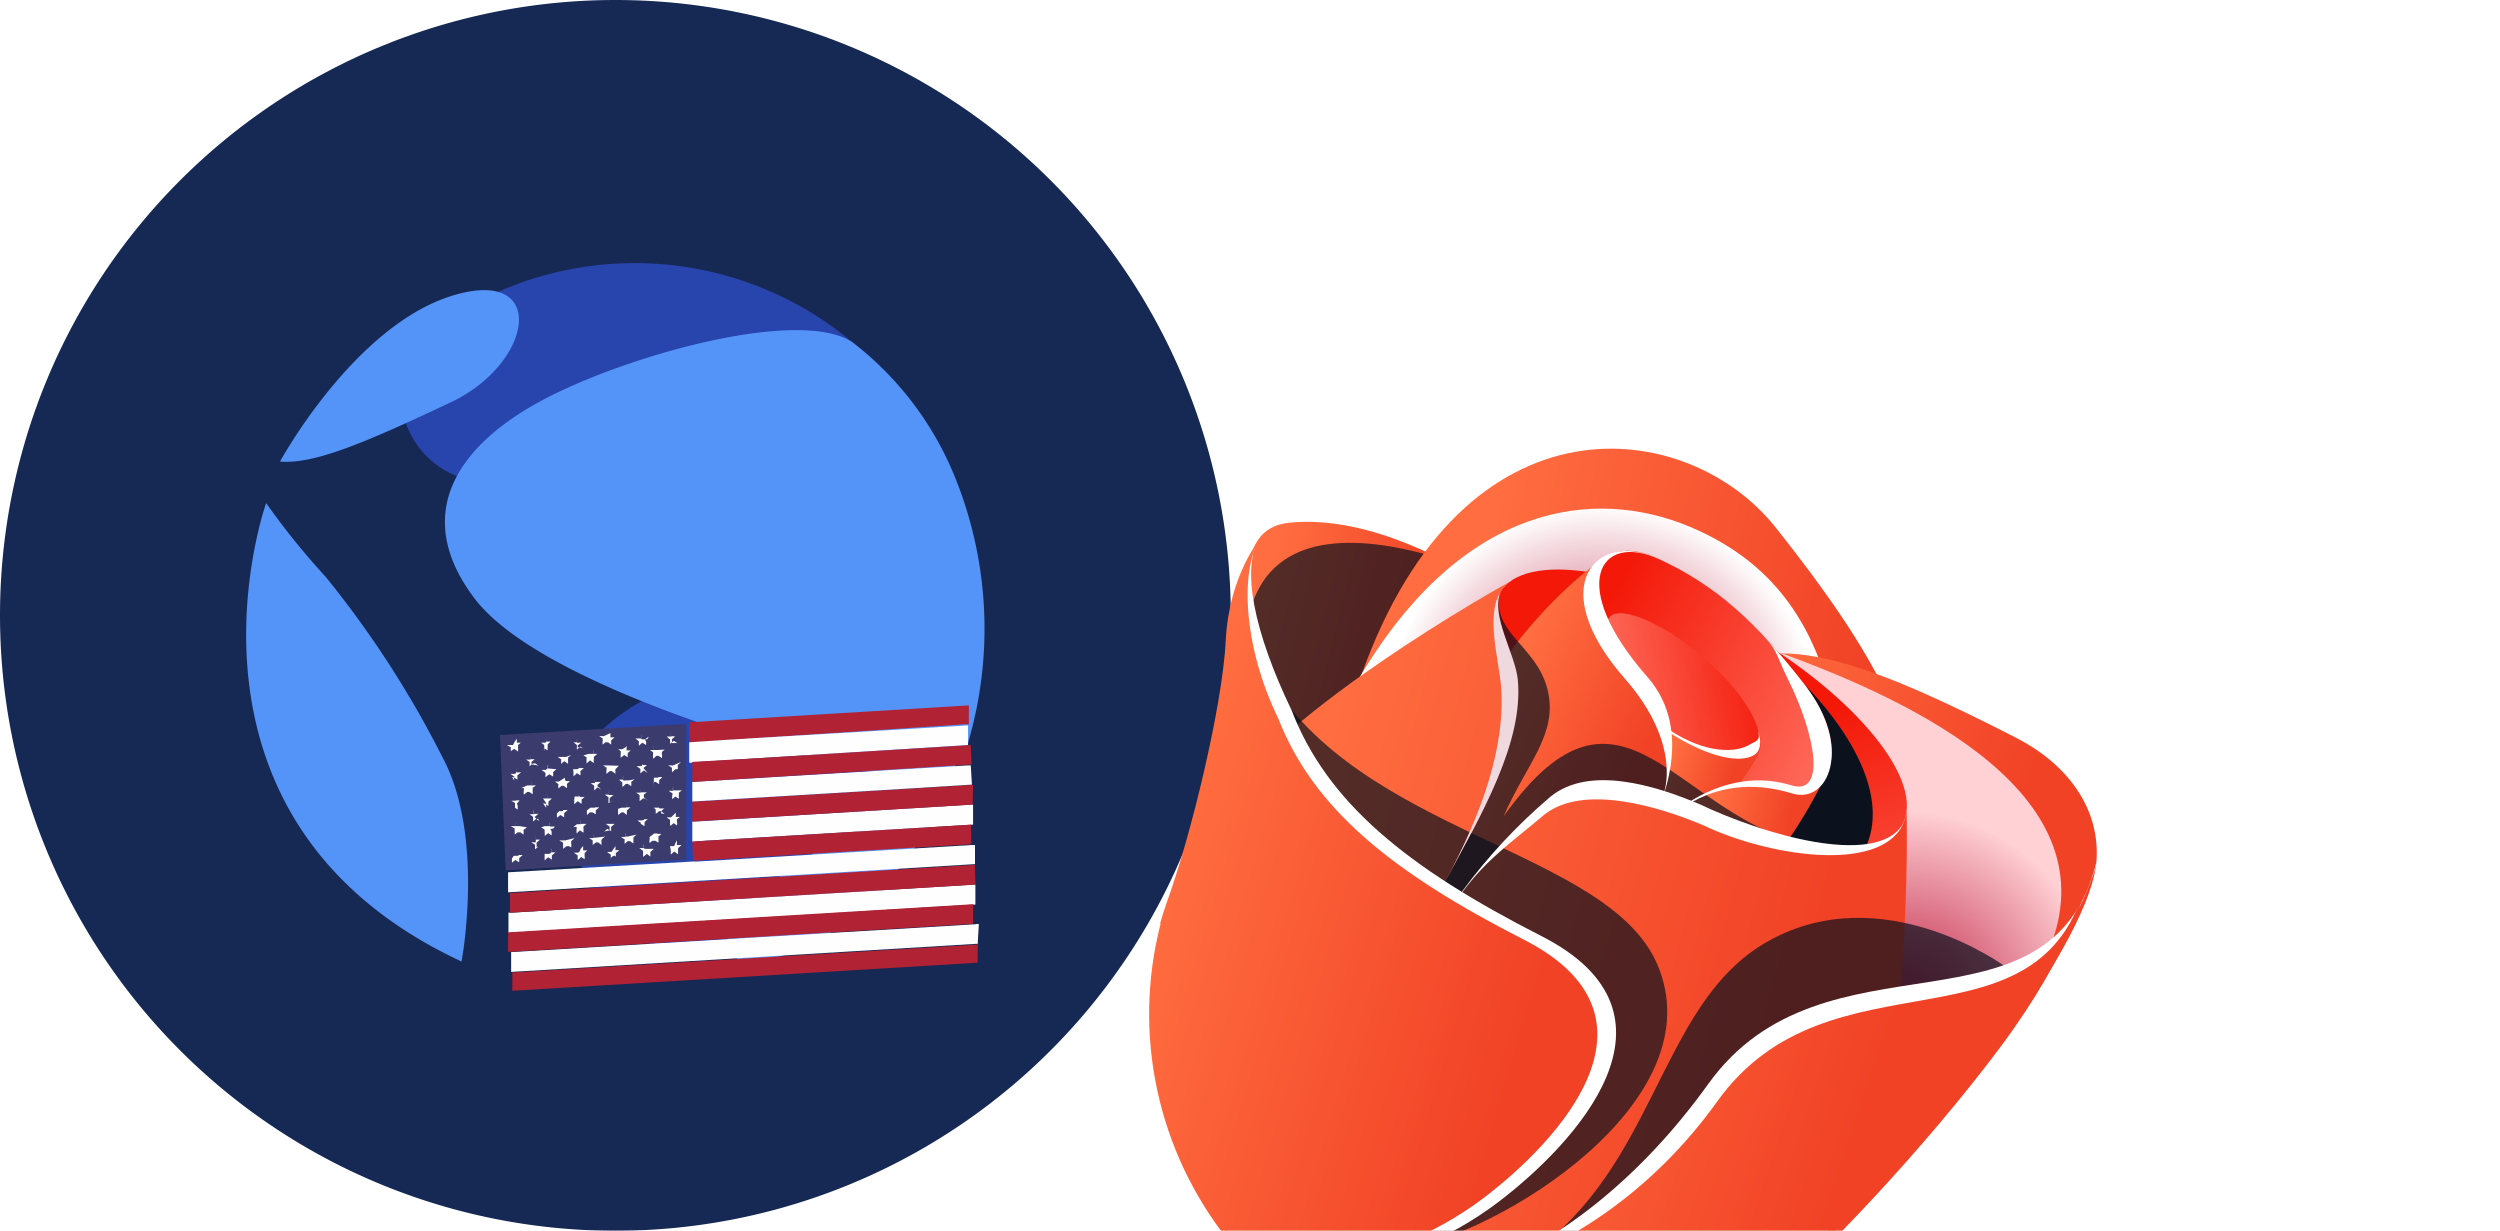 <svg id="Layer_1" data-name="Layer 1" xmlns="http://www.w3.org/2000/svg" viewBox="0 0 65 32"><defs><style>.cls-6{fill:#b12234}.cls-7{fill:#fefefe}.cls-8{fill:#fdfdfd}.cls-9{fill:#fdfdfe}</style></defs><g style="opacity:.98;isolation:isolate"><path d="M16 32a16 16 0 1 1 16-16 16 16 0 0 1-16 16Z" style="fill:#112451"/></g><path d="M16.65 18.25s-2.1 1.1-2 2.83 2.42 4.36 3.82 3.84 5.3-2.78 5.7-5-3.48-3.32-3.48-3.32Zm5.42-9.43a8.82 8.82 0 0 0-9.28-1.16l-2.27 3.24a2.29 2.29 0 0 0 1.54 1.54c1.3.43 6.93-1.74 6.93-1.74Z" style="fill:#2844ad"/><path d="M7.28 12s1.9-3.49 4.44-4.3 2.18 1.73 0 2.76S8.17 12.08 7.28 12Zm-.36 1.08S4 21.27 12 25c0 0 .62-3.27-.51-5.34A26.15 26.15 0 0 0 8.47 15a19 19 0 0 1-1.55-1.92ZM24.44 21s-2.09 4-5.11 4a.58.58 0 0 1-.36-.78c.19-.58 2.08-2.64 5.47-3.22Zm-2.3-12.12a8.4 8.4 0 0 1 2.65 3.43 10.49 10.49 0 0 1 .38 7c-.51 1.35-1.3 1-3 .64s-8.17-2.18-9.84-4.4-.38-4 1.78-5.15 6.6-2.4 8.03-1.52Z" style="fill:#5493f7"/><path d="M13.15 22.69 13 19.11l4.84-.29v3.53c0 .15 0 0 0 0l-4.7.28s.04.08.01.06Z" style="fill:#3c3b6e"/><path class="cls-6" d="M25.42 24.54v.49c0 .16 0 0 0 0l-12.1.73v-.48h.08l12-.72s-.01-.04.02-.02Z"/><path class="cls-7" d="M25.42 24.54h-.05l-12.08.73v-.52h.08l12-.72a.12.12 0 0 1 .08 0ZM25.36 23v.52h-.06l-12 .73a.12.12 0 0 1-.08 0v-.52h.09l12-.73h.05Z"/><path class="cls-6" d="m25.36 23-12.1.73v-.51l12-.73h.09Z"/><path class="cls-7" d="M25.35 22.47h-.05l-12.09.73v-.52L18 22.4h.12l7.15-.43h.08Z"/><path class="cls-6" d="m13.21 24.24 12.09-.73v.51l-12.09.73Zm4.71-4.94v-.52l7.27-.44v.49h-.09l-7.1.47s-.06.02-.08 0Z"/><path class="cls-7" d="m17.92 19.3.88-.06 6.37-.38v.51l-7.17.45a.06.06 0 0 1-.08 0Zm.08 2.58v-.52h.08l7.14-.44h.08v.52l-7.16.43s-.14.03-.14.01Z"/><path class="cls-6" d="m25.29 20.92-7.29.44v-.52h.08l7.14-.43h.08Z"/><path class="cls-7" d="m25.27 20.4-1.46.09-5.81.35v-.51l7.17-.43h.07Z"/><path class="cls-6" d="m18 21.88 7.25-.44v.51l-7.23.43Zm7.26-2h-.05l-7.21.45v-.52l2.24-.13 5-.31Z"/><path class="cls-8" d="M16.66 21.56v-.17a.21.21 0 0 1-.08-.06h.11v-.12.09c0 .03 0 .05.07 0h.08l-.08.07a.76.76 0 0 0 0 .11l-.1-.06Zm-2.5-.08h.14a.22.22 0 0 1 0-.1v.11c0 .04 0 0 0 0h.12s0 .05-.08.06 0 0 0 .08a.46.46 0 0 1 0 .09l-.09-.06a.31.31 0 0 1-.09.07.45.45 0 0 0 0-.11v-.05l-.09-.06Zm1.47-.95-.09-.06-.09.08a1 1 0 0 1 0-.12l-.09-.07h.11a.84.84 0 0 1 0-.12v.09h.15l-.08.07a.06.06 0 0 0 0 .05.36.36 0 0 1 .09.08Zm-1.48-1v-.16l-.08-.06h.09s.05 0 .05-.05a.46.46 0 0 0 0-.09.49.49 0 0 1 0 .11h.1a.46.46 0 0 1-.07.07v.05a.49.49 0 0 0 0 .11l-.1-.06Zm2.72-.38-.07.05a.05.05 0 0 0 0 .08v.09l-.1-.06-.09.08v-.12l-.09-.07h.15a.36.36 0 0 1 0-.1v.06c0 .06 0 .07.09.06h.07Zm-3.16 1.27h.11v-.11a.49.49 0 0 1 0 .11h.11a.24.24 0 0 1-.08.06v.17l-.09-.06h-.05l-.09.07a.29.29 0 0 1 0-.1v-.07h-.07Zm2.79-.16-.09.07a.28.28 0 0 1 0 .11l-.09-.06h-.05a.36.36 0 0 1-.09.08v-.12c0-.03 0 0 0 0a.27.27 0 0 1-.08-.07h.1a.52.52 0 0 1 0-.11v.08c0 .06 0 .06.07.05h.08Z"/><path class="cls-9" d="M17.57 21.13a.76.76 0 0 1 0 .11h.11l-.08.06v.06a.17.17 0 0 1 0 .1l-.09-.06a.22.22 0 0 1-.09.07v-.16a.21.21 0 0 1-.08-.06h.11Zm-2.57.3h.1a.45.45 0 0 1 0-.11v.1h.15l-.08.07v.05a.81.81 0 0 1 0 .11l-.09-.06-.09.08v-.12a.06.06 0 0 0 0-.05h-.08Z"/><path class="cls-8" d="M13.44 19.21a1 1 0 0 0 0 .1h.1l-.07.06v.07a1 1 0 0 1 0 .1l-.1-.07-.09.06v-.1l-.1-.06h.16a.54.54 0 0 1 .1-.16Zm1.74.26-.09-.06-.09.08a1 1 0 0 1 0-.12l-.09-.07H15v-.1a.49.49 0 0 1 0 .11h.11l-.09.07v.05a.29.29 0 0 1 .16.04Zm.69-.41a.76.76 0 0 1 0 .11h.11l-.09.08v.11l-.08-.06h-.07l-.07.06a.3.3 0 0 1 0-.1v-.06l-.09-.06h.12Zm1.74.26-.09-.06-.1.08a.7.7 0 0 0 0-.12.27.27 0 0 1-.08-.07h.1a.26.26 0 0 1 0-.11.36.36 0 0 0 0 .11.2.2 0 0 1 .11 0l-.08.07a.42.42 0 0 1 0 .1Zm-1.76 2.27v-.1l-.1-.07h.11v-.11.11c0 .03 0 0 0 0h.12l-.09.08a.76.76 0 0 0 0 .11l-.1-.06-.08.07Zm-2.15-.08-.09.07a.42.42 0 0 1 0 .12l-.08-.06h-.07l-.08.06a.61.61 0 0 0 0-.11v-.05l-.1-.06h.12a1 1 0 0 0 0-.12v.12h.11Zm3.3-1.06a.29.29 0 0 1 0-.11v-.12h.11v-.12.11a.21.21 0 0 1 .11 0l-.08.07a.76.76 0 0 0 0 .11l-.09-.06h-.06Zm-2.31-.23c0 .09 0 .09.13.09l-.08.07a.36.36 0 0 1 0 .11l-.09-.06h-.05l-.08.07a.36.36 0 0 1 0-.11l-.09-.07h.1Z"/><path class="cls-7" d="M15.16 22a.76.76 0 0 1 0 .11h.11l-.07.07v.07a.46.46 0 0 1 0 .09l-.09-.06a.36.36 0 0 1-.09.08v-.12c0-.04 0 0 0 0l-.1-.07h.09a.07.07 0 0 0 .07-.06.37.37 0 0 1 .08-.11Z"/><path class="cls-9" d="M13.36 22.25h.12v-.12a1 1 0 0 0 0 .1h.11l-.09.08a.76.76 0 0 0 0 .11l-.1-.06-.09.07v-.11Zm2.52.07v-.1c0-.03 0 0 0 0l-.1-.07h.12L16 22a.49.49 0 0 1 0 .11.17.17 0 0 1 .1 0l-.09.07a.49.49 0 0 1 0 .11l-.01-.04h-.05l-.08.06Zm1.72-.47v.12c0 .04 0 0 0 0h.12l-.09.08v.16l-.1-.07-.09.08v-.12l-.02-.1h.11a.7.7 0 0 1 .07-.15Z"/><path class="cls-7" d="M14.47 20a.36.36 0 0 0-.09.08.49.49 0 0 1 0 .11l-.1-.06-.1.08a.7.7 0 0 0 0-.12l-.1-.07a.41.41 0 0 1 .11 0s0 0 .05-.05a.29.29 0 0 1 0-.09.21.21 0 0 1 0 .1Zm2.37.1-.1-.07-.09.08v-.12l-.1-.07h.08c.06 0 .06 0 .08-.07v-.08.12h.11l-.09.08ZM14 21.35v-.06h-.06l-.08.07v-.12c0-.04 0 0 0 0l-.09-.07h.11a.27.27 0 0 1 0-.12v.11H14l-.1.08a1.17 1.17 0 0 1 .1.11Zm3.71-1.54-.09.08a.45.45 0 0 1 0 .11h-.06l-.09.08v-.12l-.1-.06h.11a.81.81 0 0 0 0-.11.84.84 0 0 1 0 .12ZM16.16 21h.12v-.12a.76.76 0 0 1 0 .11h.11l-.09.08a.84.84 0 0 0 0 .12l-.09-.07h-.05l-.09.07v-.16Zm-1.26-1h.1s.05 0 .06-.05v-.1.12c0 .04 0 0 0 0h.12l-.09.08a.49.49 0 0 1 0 .11L15 20.1a.36.36 0 0 1-.09.08v-.12c0-.04 0 0 0 0Z"/><path class="cls-9" d="M14.17 22.2h.1s.05 0 .06-.05a.44.44 0 0 1 0-.1.76.76 0 0 1 0 .11h.11l-.09.08a.76.76 0 0 0 0 .11l-.1-.06-.09.08v-.17Zm2.74.07-.09-.07-.1.08v-.16l-.1-.07h.12a.23.23 0 0 1 0-.11v.07c0 .06 0 .06.09.06H17l-.09.08v.05a.81.81 0 0 1 0 .07Z"/><path class="cls-7" d="M14.54 21.09h.1v-.15.12c0 .04 0 0 0 0h.12l-.09.08a.76.76 0 0 0 0 .11l-.1-.06a.71.71 0 0 1-.09.07v-.11Zm.81-.09h.12v-.12.11h.11l-.09.08v.1l-.09-.05h-.06l-.08.07v-.12c0-.04 0 0 0 0Zm1.93.16-.09-.07h-.05l-.09.07a.81.81 0 0 1 0-.11L17 21h.12v-.12.09s0 .06.06.05h.09l-.08.07v.06Zm-1.19-1.25L16 20v.12l-.09-.07h-.06l-.08.07a.35.35 0 0 1 0-.11v-.05l-.09-.06h.1v-.11.11Zm-2.72.39a.43.43 0 0 1 0-.11l-.1-.07h.09c.05 0 .05 0 .07-.07a.41.41 0 0 1 0-.08v.11h.12l-.1.08a.36.36 0 0 1 0 .11l-.09-.06h-.05a.27.27 0 0 1 .06.09Zm2.37 1.45s-.09.05-.1.09a.93.93 0 0 0 0 .13l-.09-.07h-.05l-.09.07v-.12c0-.04 0 0 0 0l-.09-.06h.11v-.11a.42.42 0 0 1 0 .1s0 0 .05 0Zm-1.62-.99h.11v-.12a.84.84 0 0 1 0 .12h.12l-.09.08a.84.84 0 0 0 0 .12l-.09-.07h-.05l.08.11v-.12Zm2.74.06-.09-.06h-.05l-.09.07v-.16l-.09-.06h.12a.76.76 0 0 1 0-.11v.1h.16l-.08.06v.07Zm-2.01-1.19-.08.07v.16l-.1-.07-.08.07v-.12l-.09-.06h.11v-.12.12c0 .04 0 0 0 0h.11Zm2.43-.14-.07.06v.06a.3.3 0 0 1 0 .1l-.09-.06h-.05l-.09.08a1 1 0 0 1 0-.12v-.05l-.08-.06h.1v-.11a.49.49 0 0 1 0 .11h.1ZM13.39 21v-.12c0-.04 0 0 0 0l-.09-.06h.11v-.12.11c0 .03 0 0 0 0h.1l-.05.06c-.05.06 0 0 0 .1v.08l-.1-.07Zm2.43-.12v-.16a.24.24 0 0 1-.09-.06h.1a.81.81 0 0 0 0-.11v.12h.12l-.1.08v.12l.15-.07Zm1.18.79h.09v-.1.11c0 .04 0 0 0 0h.1a.13.13 0 0 1-.07.06s0 0 0 .07a1 1 0 0 1 0 .1l-.08-.05h-.08l-.07.06a.29.29 0 0 1 0-.1v-.06l.11-.08Zm-.45.03-.08.07v.05a.76.76 0 0 0 0 .11l-.09-.06h-.06l-.08.07v-.12a.35.35 0 0 1-.09-.06h.11a.61.61 0 0 1 0-.11.38.38 0 0 1 0 .1h.06Zm-1.61.09-.09.08v.05a.28.28 0 0 1 0 .11l-.06-.03h-.06l-.09.07v-.16l-.1-.06h.11a.81.81 0 0 0 0-.11.49.49 0 0 1 0 .11s0 0 .05 0Zm-1.01-.08a.84.84 0 0 1 0 .12h.11l-.09.08a.83.83 0 0 1 0 .12L14 22a.36.36 0 0 1-.09.08v-.12c0-.04 0 0 0 0l-.1-.06h.12v-.19Zm1.38-2.11h.11a.61.61 0 0 1 0-.11.49.49 0 0 1 0 .11h.11l-.09.08v.05a.76.76 0 0 0 0 .11l-.1-.07-.09.08v-.16l-.08-.05Zm.98-.21a.84.84 0 0 1 0 .12h.11l-.08.07v.11l-.09-.06-.09.07a.29.29 0 0 1 0-.1v-.07l-.07-.05h.1s.11-.04.12-.09Zm-2.29.52-.08-.06h-.06l-.09.07v-.11c0-.03 0 0 0 0l-.09-.06h.11a.84.84 0 0 1 0-.12v.11h.11l-.08.07v.07a.62.62 0 0 1 .18.03Zm.94.8h.11v-.12.08a.06.06 0 0 0 .08.05s0 0 .07 0l-.08.07a.66.66 0 0 1 0 .11l-.1-.07-.09.08v-.12Zm2.79-.16-.08.06v.16l-.09-.06-.08.07a.35.35 0 0 1 0-.11.06.06 0 0 0 0-.05.24.24 0 0 1-.09-.06h.11a.26.26 0 0 1 0-.11v.1h.15Z"/>
<svg width="60" height="60" viewBox="-4 23 50 26" fill="none" xmlns="http://www.w3.org/2000/svg">
<g filter="url(#filter0_d_15_3228)">
<path d="M23.927 16.326C25.764 16.134 27.697 17.387 27.697 17.387L28.343 17.813C27.538 18.279 25.619 19.433 24.084 20.723C22.793 18.153 22.696 16.456 23.927 16.326Z" fill="url(#paint0_linear_15_3228)"/>
<g style="mix-blend-mode:soft-light">
<path d="M29.59 18.093C29.59 18.093 23.299 14.639 22.983 18.856C22.696 22.787 24.622 23.763 24.812 23.117C25.003 22.472 27.966 18.254 29.59 18.093Z" fill="#0B111D" fill-opacity="0.7"/>
</g>
<path d="M36.847 24.22C38.124 22.009 37.255 19.934 34.474 16.431C32.591 14.05 27.73 13.385 25.506 19.602C23.281 25.819 35.13 27.185 36.847 24.22Z" fill="url(#paint1_linear_15_3228)"/>
<path style="mix-blend-mode:multiply" d="M35.65 19.977C35.317 18.872 34.705 17.29 32.62 16.416C30.534 15.541 27.701 15.909 25.47 19.656C23.24 23.403 37.246 25.281 35.65 19.977Z" fill="url(#paint2_radial_15_3228)"/>
<path d="M33.303 19.615C34.497 18.496 37.009 19.621 39.672 20.98C40.79 21.55 41.506 22.509 41.424 23.656C41.312 25.244 38.418 29.415 34.199 33.119C27.81 37.702 31.694 29.333 32.305 27.485C32.916 25.637 31.857 20.973 33.303 19.615Z" fill="url(#paint3_linear_15_3228)"/>
<path style="mix-blend-mode:multiply" d="M33.303 19.615C33.642 19.297 34.086 19.161 34.61 19.158C38.077 20.416 41.926 22.543 40.261 25.872C39.31 27.776 35.366 31.441 35.366 31.441C35.366 31.441 33.032 21.709 32.942 20.116C33.032 19.929 33.155 19.76 33.303 19.615Z" fill="url(#paint4_radial_15_3228)"/>
<path d="M37.209 22.878C37.742 21.954 36.225 20.078 33.818 18.688C31.412 17.299 29.027 16.922 28.494 17.846C28.199 18.357 28.785 19.242 28.84 19.816C29.063 22.191 26.112 25.154 26.137 27.258C26.709 25.193 28.558 23.143 29.553 22.339C30.389 21.664 31.801 22.094 32.778 22.505C34.746 23.447 36.719 23.726 37.209 22.878Z" fill="url(#paint5_linear_15_3228)"/>
<g style="mix-blend-mode:soft-light">
<path d="M35.102 19.84C35.102 19.84 37.121 21.767 36.434 23.338C35.348 23.545 33.781 22.986 32.77 22.503C32.202 22.263 31.488 22.02 30.825 21.988C31.474 20.111 32.747 18.13 35.102 19.84Z" fill="#0B111D"/>
</g>
<path d="M31.658 19.669C32.369 20.475 32.279 21.473 32.038 22.231C32.227 22.291 32.41 22.358 32.582 22.427C33.17 22.061 33.957 21.791 34.838 22.062C35.624 22.305 36.147 21.189 35.106 19.842C34.066 18.496 33.195 17.683 31.898 17.09C30.601 16.498 29.873 17.645 31.658 19.669Z" fill="url(#paint6_linear_15_3228)"/>
<path d="M32.582 22.427C33.17 22.061 33.957 21.791 34.838 22.062C34.981 22.114 35.138 22.11 35.278 22.049C35.418 21.988 35.53 21.877 35.59 21.736C35.344 22.253 35.057 22.75 34.733 23.221C33.994 23.021 33.274 22.755 32.582 22.427Z" fill="url(#paint7_linear_15_3228)"/>
<path d="M30.916 17.014C30.391 17.29 30.424 18.27 31.661 19.671C32.371 20.477 32.282 21.475 32.041 22.233C32.156 22.267 30.465 21.607 29.555 22.341C28.556 23.142 26.714 25.191 26.14 27.26C26.115 25.156 29.066 22.193 28.843 19.818C28.812 19.6 28.755 19.387 28.674 19.182C29.452 18.09 30.575 17.132 30.916 17.014Z" fill="url(#paint8_linear_15_3228)"/>
<path d="M32.554 18.96C32.059 18.585 30.99 17.99 30.82 18.461C31.043 18.9 31.325 19.307 31.658 19.669C31.949 19.994 32.135 20.399 32.193 20.832C32.975 21.335 33.69 21.49 33.996 21.303C34.368 21.07 33.927 19.995 32.554 18.96Z" fill="url(#paint9_linear_15_3228)"/>
<path d="M32.189 20.83C32.971 21.332 33.686 21.488 33.992 21.301C34.114 21.226 34.15 21.061 34.095 20.837C34.134 20.926 34.152 21.023 34.147 21.121C34.143 21.218 34.116 21.313 34.068 21.399C33.953 21.607 33.824 21.806 33.681 21.995C33.292 22.069 32.921 22.217 32.587 22.43C32.415 22.361 32.232 22.295 32.043 22.234C32.324 21.276 32.186 20.808 32.189 20.83Z" fill="url(#paint10_linear_15_3228)"/>
<path d="M33.919 21.128C34.041 21.053 34.148 21.06 34.094 20.836C34.094 20.836 34.231 21.209 34.014 21.354C33.71 21.554 32.996 21.399 32.202 20.892C32.199 20.871 32.195 20.85 32.189 20.83C32.976 21.335 33.614 21.316 33.919 21.128Z" fill="white"/>
<g style="mix-blend-mode:soft-light">
<g style="mix-blend-mode:multiply">
<path d="M28.494 17.847C28.311 18.715 29.295 18.987 29.531 19.945C29.767 20.904 29.072 21.547 28.579 22.686C31.176 19.049 32.321 22.801 35.329 23.337C34.624 23.22 33.937 23.018 33.282 22.734C32.806 22.534 30.673 21.434 29.552 22.339C28.527 23.215 27.65 24.251 26.956 25.408C26.88 25.343 26.807 25.274 26.738 25.2C27.583 23.45 28.997 21.486 28.84 19.817C28.785 19.243 28.199 18.358 28.494 17.847Z" fill="#0B111D" fill-opacity="0.7"/>
</g>
</g>
<path d="M37.309 22.55C37.162 24.066 34.286 23.228 32.777 22.507C31.801 22.095 30.387 21.666 29.552 22.339C28.553 23.141 26.711 25.19 26.137 27.259C26.112 25.155 29.063 22.191 28.84 19.817C28.783 19.246 28.198 18.358 28.493 17.847C28.553 17.747 28.633 17.661 28.728 17.596C28.728 17.596 23.313 20.562 22.125 22.92C21.055 24.772 20.762 26.971 21.31 29.034C21.858 31.096 23.202 32.853 25.046 33.917C26.89 34.982 29.083 35.267 31.143 34.711C33.203 34.154 34.961 32.801 36.03 30.949C37.479 28.741 37.309 22.55 37.309 22.55Z" fill="url(#paint11_linear_15_3228)"/>
<g style="mix-blend-mode:soft-light">
<path d="M31.905 25.888C30.825 23.396 25.466 23.089 23.441 19.607C23.174 21.365 22 24.332 21.663 27.561C21.496 29.709 22.942 31.028 23.969 31.522C25.113 32.071 25.551 32.183 26.365 32.069C28.426 31.78 33.195 28.873 31.905 25.888Z" fill="#0B111D" fill-opacity="0.7"/>
</g>
<g style="mix-blend-mode:soft-light">
<path d="M39.434 25.933C39.434 25.933 36.798 23.998 34.312 25.391C31.825 26.784 31.939 30.581 28.741 32.437C25.542 34.292 37.602 32.938 39.434 25.933Z" fill="#0B111D" fill-opacity="0.7"/>
</g>
<path d="M41.428 23.658C40.431 27.708 35.522 24.982 33.009 28.49C30.094 32.552 25.794 34.179 22.87 32.073C24.413 33.941 26.377 34.503 26.377 34.503C27.501 34.881 28.696 35.004 29.875 34.864C31.055 34.724 32.19 34.325 33.199 33.694C33.465 33.522 33.701 33.358 33.891 33.209C35.31 32.101 37.759 29.494 39.38 27.334C41.001 25.174 41.447 23.782 41.428 23.658Z" fill="white"/>
<path d="M41.216 24.054C40.227 27.987 35.648 25.449 33.205 28.867C30.373 32.826 25.45 33.955 22.658 31.936C24.134 33.795 26.787 34.746 26.787 34.746C27.864 35.103 29.011 35.213 30.145 35.069C31.279 34.924 32.372 34.528 33.347 33.91C33.603 33.74 33.832 33.58 34.016 33.435C35.387 32.349 37.759 29.804 39.333 27.698C40.906 25.591 41.232 24.174 41.216 24.054Z" fill="url(#paint12_linear_15_3228)"/>
<path d="M21.488 24.512C21.441 24.642 21.394 24.792 21.347 24.956L21.358 24.963C21.043 26.174 21.012 27.442 21.269 28.665C21.526 29.888 22.064 31.034 22.84 32.011C23.447 32.775 26.178 32.792 28.488 31.026C30.119 29.777 32.745 26.985 29.393 25.279C26.468 23.791 24.752 22.379 23.985 20.39C23.175 18.711 22.868 17.268 23.309 16.634C23.309 16.634 22.905 17.199 22.827 18.655C22.749 20.111 22.032 23.032 21.488 24.512Z" fill="white"/>
<path d="M21.272 24.577C21.226 24.704 21.18 24.85 21.135 25.01L21.146 25.016C20.842 26.195 20.817 27.43 21.074 28.622C21.331 29.815 21.862 30.933 22.625 31.888C23.223 32.635 25.896 32.663 28.151 30.952C29.742 29.742 32.301 27.033 29.013 25.357C26.143 23.895 24.458 22.512 23.698 20.572C22.899 18.933 22.883 17.276 23.312 16.66C23.312 16.66 22.627 17.459 22.558 18.877C22.488 20.296 21.797 23.138 21.272 24.577Z" fill="url(#paint13_linear_15_3228)"/>
<path d="M29.457 22.654C28.761 23.243 28.23 23.595 27.686 24.326L27.675 24.32C28.234 23.559 28.88 22.866 29.6 22.256C30.436 21.582 31.849 22.011 32.825 22.424C34.17 23.066 36.602 23.797 37.217 22.881C36.694 23.925 34.289 23.543 32.905 22.881C31.93 22.468 30.293 21.979 29.457 22.654Z" fill="white"/>
<path d="M27.314 24.094C28.098 22.653 28.639 21.151 28.519 19.827C28.463 19.256 28.203 18.36 28.497 17.849C28.505 17.837 28.512 17.823 28.519 17.811C28.283 18.327 28.837 19.176 28.886 19.73C29.012 21.083 28.11 22.627 27.314 24.094Z" fill="#EFD8DE"/>
<path d="M31.898 17.091C32.136 17.199 32.368 17.32 32.593 17.453C32.38 17.328 32.16 17.214 31.936 17.111C30.662 16.531 29.939 17.666 31.689 19.662C32.386 20.456 32.295 21.441 32.056 22.192C32.24 22.251 32.42 22.316 32.589 22.382C33.17 22.019 33.945 21.749 34.812 22.015C35.584 22.252 35.327 20.893 34.74 19.719C34.508 19.254 34.524 19.12 34.252 18.824C34.532 19.127 34.813 19.463 35.108 19.845C36.151 21.193 35.618 22.434 34.832 22.192C33.95 21.918 33.171 22.059 32.582 22.427C32.41 22.358 32.227 22.292 32.038 22.231C32.279 21.474 31.929 20.525 31.218 19.719C29.433 17.694 30.599 16.496 31.898 17.091Z" fill="white"/>
</g>
<defs>
<filter id="filter0_d_15_3228" x="0.898" y="0.722" width="60.532" height="60.409" filterUnits="userSpaceOnUse" color-interpolation-filters="sRGB">
<feFlood flood-opacity="0" result="BackgroundImageFix"/>
<feColorMatrix in="SourceAlpha" type="matrix" values="0 0 0 0 0 0 0 0 0 0 0 0 0 0 0 0 0 0 127 0" result="hardAlpha"/>
<feOffset dy="6"/>
<feGaussianBlur stdDeviation="10"/>
<feComposite in2="hardAlpha" operator="out"/>
<feColorMatrix type="matrix" values="0 0 0 0 0.863 0 0 0 0 0.2 0 0 0 0 0.094 0 0 0 0.3 0"/>
<feBlend mode="normal" in2="BackgroundImageFix" result="effect1_dropShadow_15_3228"/>
<feBlend mode="normal" in="SourceGraphic" in2="effect1_dropShadow_15_3228" result="shape"/>
</filter>
<linearGradient id="paint0_linear_15_3228" x1="26.018" y1="21.84" x2="22.635" y2="20.989" gradientUnits="userSpaceOnUse">
<stop stop-color="#F14226"/>
<stop offset="1" stop-color="#FF6D40"/>
</linearGradient>
<linearGradient id="paint1_linear_15_3228" x1="34.395" y1="28.467" x2="26.009" y2="26.551" gradientUnits="userSpaceOnUse">
<stop stop-color="#F14226"/>
<stop offset="1" stop-color="#FF6D40"/>
</linearGradient>
<radialGradient id="paint2_radial_15_3228" cx="0" cy="0" r="1" gradientUnits="userSpaceOnUse" gradientTransform="translate(30.699 20.642) rotate(-150) scale(4.827 4.848)">
<stop stop-color="#BF2245"/>
<stop offset="0.21" stop-color="#CB4D69"/>
<stop offset="0.67" stop-color="#EAB8C3"/>
<stop offset="0.97" stop-color="white"/>
</radialGradient>
<linearGradient id="paint3_linear_15_3228" x1="34.45" y1="36.372" x2="28.091" y2="33.938" gradientUnits="userSpaceOnUse">
<stop stop-color="#F14226"/>
<stop offset="1" stop-color="#FF6D40"/>
</linearGradient>
<radialGradient id="paint4_radial_15_3228" cx="0" cy="0" r="1" gradientUnits="userSpaceOnUse" gradientTransform="translate(37.265 26.789) rotate(-150) scale(4.337 4.356)">
<stop stop-color="#BF2245"/>
<stop offset="0.26" stop-color="#CF4D68"/>
<stop offset="0.84" stop-color="#F6B8C0"/>
<stop offset="0.97" stop-color="#FFD1D5"/>
</radialGradient>
<linearGradient id="paint5_linear_15_3228" x1="35.288" y1="27.656" x2="33.233" y2="21.157" gradientUnits="userSpaceOnUse">
<stop stop-color="#FF7262"/>
<stop offset="1" stop-color="#F31808"/>
</linearGradient>
<linearGradient id="paint6_linear_15_3228" x1="35.725" y1="22.444" x2="30.043" y2="19.458" gradientUnits="userSpaceOnUse">
<stop stop-color="#FF7262"/>
<stop offset="1" stop-color="#F31808"/>
</linearGradient>
<linearGradient id="paint7_linear_15_3228" x1="34.569" y1="23.574" x2="33.006" y2="23.195" gradientUnits="userSpaceOnUse">
<stop stop-color="#F14226"/>
<stop offset="1" stop-color="#FF6D40"/>
</linearGradient>
<linearGradient id="paint8_linear_15_3228" x1="28.394" y1="28.561" x2="25.441" y2="27.251" gradientUnits="userSpaceOnUse">
<stop stop-color="#F14226"/>
<stop offset="1" stop-color="#FF6D40"/>
</linearGradient>
<linearGradient id="paint9_linear_15_3228" x1="30.603" y1="20.24" x2="34.317" y2="19.539" gradientUnits="userSpaceOnUse">
<stop stop-color="#FF7262"/>
<stop offset="1" stop-color="#F31808"/>
</linearGradient>
<linearGradient id="paint10_linear_15_3228" x1="33.201" y1="22.903" x2="31.899" y2="22.504" gradientUnits="userSpaceOnUse">
<stop stop-color="#F14226"/>
<stop offset="1" stop-color="#FF6D40"/>
</linearGradient>
<linearGradient id="paint11_linear_15_3228" x1="32.003" y1="37.934" x2="21.053" y2="35.032" gradientUnits="userSpaceOnUse">
<stop stop-color="#F14226"/>
<stop offset="1" stop-color="#FF6D40"/>
</linearGradient>
<linearGradient id="paint12_linear_15_3228" x1="33.169" y1="38.597" x2="24.731" y2="35.756" gradientUnits="userSpaceOnUse">
<stop stop-color="#F14226"/>
<stop offset="1" stop-color="#FF6D40"/>
</linearGradient>
<linearGradient id="paint13_linear_15_3228" x1="26.924" y1="34.434" x2="18.723" y2="31.993" gradientUnits="userSpaceOnUse">
<stop stop-color="#F14226"/>
<stop offset="1" stop-color="#FF6D40"/>
</linearGradient>
</defs>
</svg>
</svg>